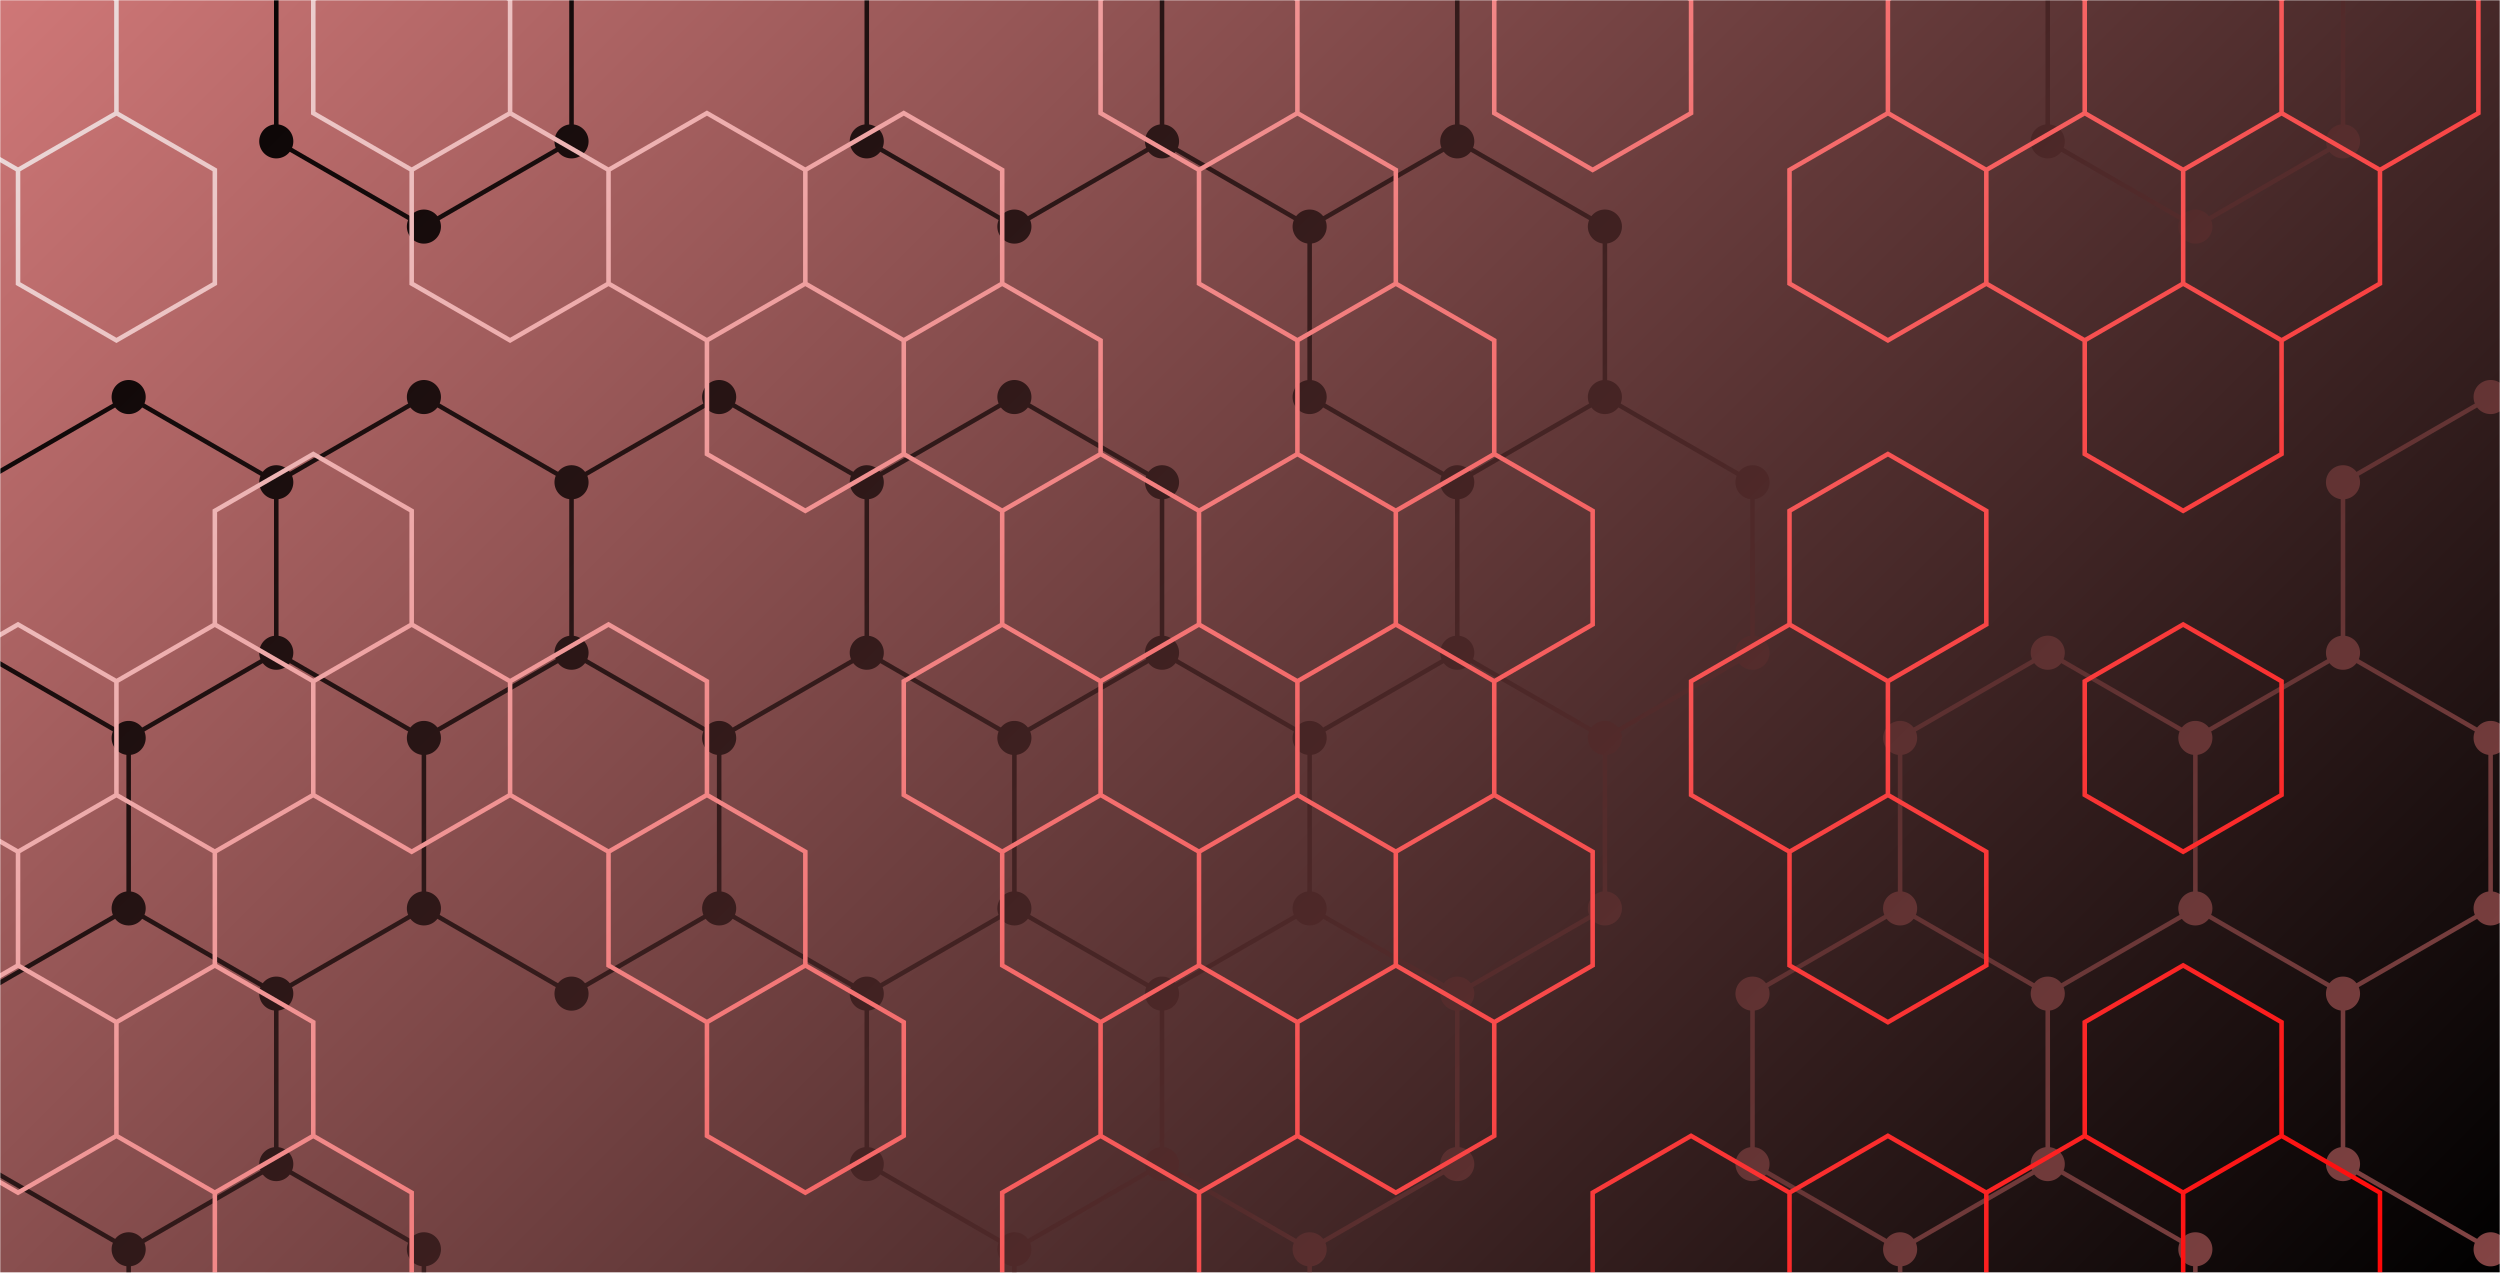 <svg xmlns="http://www.w3.org/2000/svg" version="1.1" xmlns:xlink="http://www.w3.org/1999/xlink" xmlns:svgjs="http://svgjs.dev/svgjs" width="1100" height="560" preserveAspectRatio="none" viewBox="0 0 1100 560">
    <g mask="url(&quot;#SvgjsMask10776&quot;)" fill="none">
        <rect width="1100" height="560" x="0" y="0" fill="url(&quot;#SvgjsLinearGradient10777&quot;)"></rect>
        <path d="M56.61 174.7L121.56 212.2L121.56 287.2L56.61 324.7L-8.34 287.2L-8.34 212.2zM121.56 287.2L186.52 324.7L186.52 399.7L121.56 437.2L56.61 399.7L56.61 324.7zM56.61 399.7L121.56 437.2L121.56 512.2L56.61 549.7L-8.34 512.2L-8.34 437.2zM121.56 512.2L186.52 549.7L186.52 624.7L121.56 662.2L56.61 624.7L56.61 549.7zM186.52 -50.3L251.47 -12.8L251.47 62.2L186.52 99.7L121.56 62.2L121.56 -12.8zM186.52 174.7L251.47 212.2L251.47 287.2L186.52 324.7L121.56 287.2L121.56 212.2zM251.47 287.2L316.43 324.7L316.43 399.7L251.47 437.2L186.52 399.7L186.52 324.7zM316.43 174.7L381.38 212.2L381.38 287.2L316.43 324.7L251.47 287.2L251.47 212.2zM381.38 287.2L446.33 324.7L446.33 399.7L381.38 437.2L316.43 399.7L316.43 324.7zM446.33 -50.3L511.29 -12.8L511.29 62.2L446.33 99.7L381.38 62.2L381.38 -12.8zM446.33 174.7L511.29 212.2L511.29 287.2L446.33 324.7L381.38 287.2L381.38 212.2zM511.29 287.2L576.24 324.7L576.24 399.7L511.29 437.2L446.33 399.7L446.33 324.7zM446.33 399.7L511.29 437.2L511.29 512.2L446.33 549.7L381.38 512.2L381.38 437.2zM511.29 512.2L576.24 549.7L576.24 624.7L511.29 662.2L446.33 624.7L446.33 549.7zM576.24 -50.3L641.19 -12.8L641.19 62.2L576.24 99.7L511.29 62.2L511.29 -12.8zM641.19 62.2L706.15 99.7L706.15 174.7L641.19 212.2L576.24 174.7L576.24 99.7zM641.19 287.2L706.15 324.7L706.15 399.7L641.19 437.2L576.24 399.7L576.24 324.7zM576.24 399.7L641.19 437.2L641.19 512.2L576.24 549.7L511.29 512.2L511.29 437.2zM706.15 174.7L771.1 212.2L771.1 287.2L706.15 324.7L641.19 287.2L641.19 212.2zM901.01 287.2L965.96 324.7L965.96 399.7L901.01 437.2L836.05 399.7L836.05 324.7zM836.05 399.7L901.01 437.2L901.01 512.2L836.05 549.7L771.1 512.2L771.1 437.2zM901.01 512.2L965.96 549.7L965.96 624.7L901.01 662.2L836.05 624.7L836.05 549.7zM965.96 -50.3L1030.92 -12.8L1030.92 62.2L965.96 99.7L901.01 62.2L901.01 -12.8zM1030.92 287.2L1095.87 324.7L1095.87 399.7L1030.92 437.2L965.96 399.7L965.96 324.7zM1095.87 174.7L1160.82 212.2L1160.82 287.2L1095.87 324.7L1030.92 287.2L1030.92 212.2zM1160.82 287.2L1225.78 324.7L1225.78 399.7L1160.82 437.2L1095.87 399.7L1095.87 324.7zM1095.87 399.7L1160.82 437.2L1160.82 512.2L1095.87 549.7L1030.92 512.2L1030.92 437.2z" stroke="url(&quot;#SvgjsLinearGradient10778&quot;)" stroke-width="2"></path>
        <path d="M49.11 174.7 a7.5 7.5 0 1 0 15 0 a7.5 7.5 0 1 0 -15 0zM114.06 212.2 a7.5 7.5 0 1 0 15 0 a7.5 7.5 0 1 0 -15 0zM114.06 287.2 a7.5 7.5 0 1 0 15 0 a7.5 7.5 0 1 0 -15 0zM49.11 324.7 a7.5 7.5 0 1 0 15 0 a7.5 7.5 0 1 0 -15 0zM-15.84 287.2 a7.5 7.5 0 1 0 15 0 a7.5 7.5 0 1 0 -15 0zM-15.84 212.2 a7.5 7.5 0 1 0 15 0 a7.5 7.5 0 1 0 -15 0zM179.02 324.7 a7.5 7.5 0 1 0 15 0 a7.5 7.5 0 1 0 -15 0zM179.02 399.7 a7.5 7.5 0 1 0 15 0 a7.5 7.5 0 1 0 -15 0zM114.06 437.2 a7.5 7.5 0 1 0 15 0 a7.5 7.5 0 1 0 -15 0zM49.11 399.7 a7.5 7.5 0 1 0 15 0 a7.5 7.5 0 1 0 -15 0zM114.06 512.2 a7.5 7.5 0 1 0 15 0 a7.5 7.5 0 1 0 -15 0zM49.11 549.7 a7.5 7.5 0 1 0 15 0 a7.5 7.5 0 1 0 -15 0zM-15.84 512.2 a7.5 7.5 0 1 0 15 0 a7.5 7.5 0 1 0 -15 0zM-15.84 437.2 a7.5 7.5 0 1 0 15 0 a7.5 7.5 0 1 0 -15 0zM179.02 549.7 a7.5 7.5 0 1 0 15 0 a7.5 7.5 0 1 0 -15 0zM179.02 624.7 a7.5 7.5 0 1 0 15 0 a7.5 7.5 0 1 0 -15 0zM114.06 662.2 a7.5 7.5 0 1 0 15 0 a7.5 7.5 0 1 0 -15 0zM49.11 624.7 a7.5 7.5 0 1 0 15 0 a7.5 7.5 0 1 0 -15 0zM179.02 -50.3 a7.5 7.5 0 1 0 15 0 a7.5 7.5 0 1 0 -15 0zM243.97 -12.8 a7.5 7.5 0 1 0 15 0 a7.5 7.5 0 1 0 -15 0zM243.97 62.2 a7.5 7.5 0 1 0 15 0 a7.5 7.5 0 1 0 -15 0zM179.02 99.7 a7.5 7.5 0 1 0 15 0 a7.5 7.5 0 1 0 -15 0zM114.06 62.2 a7.5 7.5 0 1 0 15 0 a7.5 7.5 0 1 0 -15 0zM114.06 -12.8 a7.5 7.5 0 1 0 15 0 a7.5 7.5 0 1 0 -15 0zM179.02 174.7 a7.5 7.5 0 1 0 15 0 a7.5 7.5 0 1 0 -15 0zM243.97 212.2 a7.5 7.5 0 1 0 15 0 a7.5 7.5 0 1 0 -15 0zM243.97 287.2 a7.5 7.5 0 1 0 15 0 a7.5 7.5 0 1 0 -15 0zM308.93 324.7 a7.5 7.5 0 1 0 15 0 a7.5 7.5 0 1 0 -15 0zM308.93 399.7 a7.5 7.5 0 1 0 15 0 a7.5 7.5 0 1 0 -15 0zM243.97 437.2 a7.5 7.5 0 1 0 15 0 a7.5 7.5 0 1 0 -15 0zM308.93 174.7 a7.5 7.5 0 1 0 15 0 a7.5 7.5 0 1 0 -15 0zM373.88 212.2 a7.5 7.5 0 1 0 15 0 a7.5 7.5 0 1 0 -15 0zM373.88 287.2 a7.5 7.5 0 1 0 15 0 a7.5 7.5 0 1 0 -15 0zM438.83 324.7 a7.5 7.5 0 1 0 15 0 a7.5 7.5 0 1 0 -15 0zM438.83 399.7 a7.5 7.5 0 1 0 15 0 a7.5 7.5 0 1 0 -15 0zM373.88 437.2 a7.5 7.5 0 1 0 15 0 a7.5 7.5 0 1 0 -15 0zM438.83 -50.3 a7.5 7.5 0 1 0 15 0 a7.5 7.5 0 1 0 -15 0zM503.79 -12.8 a7.5 7.5 0 1 0 15 0 a7.5 7.5 0 1 0 -15 0zM503.79 62.2 a7.5 7.5 0 1 0 15 0 a7.5 7.5 0 1 0 -15 0zM438.83 99.7 a7.5 7.5 0 1 0 15 0 a7.5 7.5 0 1 0 -15 0zM373.88 62.2 a7.5 7.5 0 1 0 15 0 a7.5 7.5 0 1 0 -15 0zM373.88 -12.8 a7.5 7.5 0 1 0 15 0 a7.5 7.5 0 1 0 -15 0zM438.83 174.7 a7.5 7.5 0 1 0 15 0 a7.5 7.5 0 1 0 -15 0zM503.79 212.2 a7.5 7.5 0 1 0 15 0 a7.5 7.5 0 1 0 -15 0zM503.79 287.2 a7.5 7.5 0 1 0 15 0 a7.5 7.5 0 1 0 -15 0zM568.74 324.7 a7.5 7.5 0 1 0 15 0 a7.5 7.5 0 1 0 -15 0zM568.74 399.7 a7.5 7.5 0 1 0 15 0 a7.5 7.5 0 1 0 -15 0zM503.79 437.2 a7.5 7.5 0 1 0 15 0 a7.5 7.5 0 1 0 -15 0zM503.79 512.2 a7.5 7.5 0 1 0 15 0 a7.5 7.5 0 1 0 -15 0zM438.83 549.7 a7.5 7.5 0 1 0 15 0 a7.5 7.5 0 1 0 -15 0zM373.88 512.2 a7.5 7.5 0 1 0 15 0 a7.5 7.5 0 1 0 -15 0zM568.74 549.7 a7.5 7.5 0 1 0 15 0 a7.5 7.5 0 1 0 -15 0zM568.74 624.7 a7.5 7.5 0 1 0 15 0 a7.5 7.5 0 1 0 -15 0zM503.79 662.2 a7.5 7.5 0 1 0 15 0 a7.5 7.5 0 1 0 -15 0zM438.83 624.7 a7.5 7.5 0 1 0 15 0 a7.5 7.5 0 1 0 -15 0zM568.74 -50.3 a7.5 7.5 0 1 0 15 0 a7.5 7.5 0 1 0 -15 0zM633.69 -12.8 a7.5 7.5 0 1 0 15 0 a7.5 7.5 0 1 0 -15 0zM633.69 62.2 a7.5 7.5 0 1 0 15 0 a7.5 7.5 0 1 0 -15 0zM568.74 99.7 a7.5 7.5 0 1 0 15 0 a7.5 7.5 0 1 0 -15 0zM698.65 99.7 a7.5 7.5 0 1 0 15 0 a7.5 7.5 0 1 0 -15 0zM698.65 174.7 a7.5 7.5 0 1 0 15 0 a7.5 7.5 0 1 0 -15 0zM633.69 212.2 a7.5 7.5 0 1 0 15 0 a7.5 7.5 0 1 0 -15 0zM568.74 174.7 a7.5 7.5 0 1 0 15 0 a7.5 7.5 0 1 0 -15 0zM633.69 287.2 a7.5 7.5 0 1 0 15 0 a7.5 7.5 0 1 0 -15 0zM698.65 324.7 a7.5 7.5 0 1 0 15 0 a7.5 7.5 0 1 0 -15 0zM698.65 399.7 a7.5 7.5 0 1 0 15 0 a7.5 7.5 0 1 0 -15 0zM633.69 437.2 a7.5 7.5 0 1 0 15 0 a7.5 7.5 0 1 0 -15 0zM633.69 512.2 a7.5 7.5 0 1 0 15 0 a7.5 7.5 0 1 0 -15 0zM763.6 212.2 a7.5 7.5 0 1 0 15 0 a7.5 7.5 0 1 0 -15 0zM763.6 287.2 a7.5 7.5 0 1 0 15 0 a7.5 7.5 0 1 0 -15 0zM893.51 287.2 a7.5 7.5 0 1 0 15 0 a7.5 7.5 0 1 0 -15 0zM958.46 324.7 a7.5 7.5 0 1 0 15 0 a7.5 7.5 0 1 0 -15 0zM958.46 399.7 a7.5 7.5 0 1 0 15 0 a7.5 7.5 0 1 0 -15 0zM893.51 437.2 a7.5 7.5 0 1 0 15 0 a7.5 7.5 0 1 0 -15 0zM828.55 399.7 a7.5 7.5 0 1 0 15 0 a7.5 7.5 0 1 0 -15 0zM828.55 324.7 a7.5 7.5 0 1 0 15 0 a7.5 7.5 0 1 0 -15 0zM893.51 512.2 a7.5 7.5 0 1 0 15 0 a7.5 7.5 0 1 0 -15 0zM828.55 549.7 a7.5 7.5 0 1 0 15 0 a7.5 7.5 0 1 0 -15 0zM763.6 512.2 a7.5 7.5 0 1 0 15 0 a7.5 7.5 0 1 0 -15 0zM763.6 437.2 a7.5 7.5 0 1 0 15 0 a7.5 7.5 0 1 0 -15 0zM958.46 549.7 a7.5 7.5 0 1 0 15 0 a7.5 7.5 0 1 0 -15 0zM958.46 624.7 a7.5 7.5 0 1 0 15 0 a7.5 7.5 0 1 0 -15 0zM893.51 662.2 a7.5 7.5 0 1 0 15 0 a7.5 7.5 0 1 0 -15 0zM828.55 624.7 a7.5 7.5 0 1 0 15 0 a7.5 7.5 0 1 0 -15 0zM958.46 -50.3 a7.5 7.5 0 1 0 15 0 a7.5 7.5 0 1 0 -15 0zM1023.42 -12.8 a7.5 7.5 0 1 0 15 0 a7.5 7.5 0 1 0 -15 0zM1023.42 62.2 a7.5 7.5 0 1 0 15 0 a7.5 7.5 0 1 0 -15 0zM958.46 99.7 a7.5 7.5 0 1 0 15 0 a7.5 7.5 0 1 0 -15 0zM893.51 62.2 a7.5 7.5 0 1 0 15 0 a7.5 7.5 0 1 0 -15 0zM893.51 -12.8 a7.5 7.5 0 1 0 15 0 a7.5 7.5 0 1 0 -15 0zM1023.42 287.2 a7.5 7.5 0 1 0 15 0 a7.5 7.5 0 1 0 -15 0zM1088.37 324.7 a7.5 7.5 0 1 0 15 0 a7.5 7.5 0 1 0 -15 0zM1088.37 399.7 a7.5 7.5 0 1 0 15 0 a7.5 7.5 0 1 0 -15 0zM1023.42 437.2 a7.5 7.5 0 1 0 15 0 a7.5 7.5 0 1 0 -15 0zM1088.37 174.7 a7.5 7.5 0 1 0 15 0 a7.5 7.5 0 1 0 -15 0zM1153.32 212.2 a7.5 7.5 0 1 0 15 0 a7.5 7.5 0 1 0 -15 0zM1153.32 287.2 a7.5 7.5 0 1 0 15 0 a7.5 7.5 0 1 0 -15 0zM1023.42 212.2 a7.5 7.5 0 1 0 15 0 a7.5 7.5 0 1 0 -15 0zM1218.28 324.7 a7.5 7.5 0 1 0 15 0 a7.5 7.5 0 1 0 -15 0zM1218.28 399.7 a7.5 7.5 0 1 0 15 0 a7.5 7.5 0 1 0 -15 0zM1153.32 437.2 a7.5 7.5 0 1 0 15 0 a7.5 7.5 0 1 0 -15 0zM1153.32 512.2 a7.5 7.5 0 1 0 15 0 a7.5 7.5 0 1 0 -15 0zM1088.37 549.7 a7.5 7.5 0 1 0 15 0 a7.5 7.5 0 1 0 -15 0zM1023.42 512.2 a7.5 7.5 0 1 0 15 0 a7.5 7.5 0 1 0 -15 0z" fill="url(&quot;#SvgjsLinearGradient10778&quot;)"></path>
        <path d="M7.93 -25.23L51.23 -0.23L51.23 49.77L7.93 74.77L-35.37 49.77L-35.37 -0.23zM51.23 49.77L94.53 74.77L94.53 124.77L51.23 149.77L7.93 124.77L7.93 74.77zM7.93 274.77L51.23 299.77L51.23 349.77L7.93 374.77L-35.37 349.77L-35.37 299.77zM51.23 349.77L94.53 374.77L94.53 424.77L51.23 449.77L7.93 424.77L7.93 374.77zM7.93 424.77L51.23 449.77L51.23 499.77L7.93 524.77L-35.37 499.77L-35.37 449.77zM137.84 199.77L181.14 224.77L181.14 274.77L137.84 299.77L94.53 274.77L94.53 224.77zM94.53 274.77L137.84 299.77L137.84 349.77L94.53 374.77L51.23 349.77L51.23 299.77zM94.53 424.77L137.84 449.77L137.84 499.77L94.53 524.77L51.23 499.77L51.23 449.77zM137.84 499.77L181.14 524.77L181.14 574.77L137.84 599.77L94.53 574.77L94.53 524.77zM181.14 -25.23L224.44 -0.23L224.44 49.77L181.14 74.77L137.84 49.77L137.84 -0.23zM224.44 49.77L267.75 74.77L267.75 124.77L224.44 149.77L181.14 124.77L181.14 74.77zM181.14 274.77L224.44 299.77L224.44 349.77L181.14 374.77L137.84 349.77L137.84 299.77zM311.05 49.77L354.35 74.77L354.35 124.77L311.05 149.77L267.75 124.77L267.75 74.77zM267.75 274.77L311.05 299.77L311.05 349.77L267.75 374.77L224.44 349.77L224.44 299.77zM311.05 349.77L354.35 374.77L354.35 424.77L311.05 449.77L267.75 424.77L267.75 374.77zM397.65 49.77L440.96 74.77L440.96 124.77L397.65 149.77L354.35 124.77L354.35 74.77zM354.35 124.77L397.65 149.77L397.65 199.77L354.35 224.77L311.05 199.77L311.05 149.77zM354.35 424.77L397.65 449.77L397.65 499.77L354.35 524.77L311.05 499.77L311.05 449.77zM440.96 124.77L484.26 149.77L484.26 199.77L440.96 224.77L397.65 199.77L397.65 149.77zM484.26 199.77L527.56 224.77L527.56 274.77L484.26 299.77L440.96 274.77L440.96 224.77zM440.96 274.77L484.26 299.77L484.26 349.77L440.96 374.77L397.65 349.77L397.65 299.77zM484.26 349.77L527.56 374.77L527.56 424.77L484.26 449.77L440.96 424.77L440.96 374.77zM484.26 499.77L527.56 524.77L527.56 574.77L484.26 599.77L440.96 574.77L440.96 524.77zM527.56 -25.23L570.86 -0.23L570.86 49.77L527.56 74.77L484.26 49.77L484.26 -0.23zM570.86 49.77L614.16 74.77L614.16 124.77L570.86 149.77L527.56 124.77L527.56 74.77zM570.86 199.77L614.16 224.77L614.16 274.77L570.86 299.77L527.56 274.77L527.56 224.77zM527.56 274.77L570.86 299.77L570.86 349.77L527.56 374.77L484.26 349.77L484.26 299.77zM527.56 424.77L570.86 449.77L570.86 499.77L527.56 524.77L484.26 499.77L484.26 449.77zM614.16 124.77L657.47 149.77L657.47 199.77L614.16 224.77L570.86 199.77L570.86 149.77zM657.47 199.77L700.77 224.77L700.77 274.77L657.47 299.77L614.16 274.77L614.16 224.77zM614.16 274.77L657.47 299.77L657.47 349.77L614.16 374.77L570.86 349.77L570.86 299.77zM657.47 349.77L700.77 374.77L700.77 424.77L657.47 449.77L614.16 424.77L614.16 374.77zM614.16 424.77L657.47 449.77L657.47 499.77L614.16 524.77L570.86 499.77L570.86 449.77zM700.77 -25.23L744.07 -0.23L744.07 49.77L700.77 74.77L657.47 49.77L657.47 -0.23zM744.07 499.77L787.38 524.77L787.38 574.77L744.07 599.77L700.77 574.77L700.77 524.77zM830.68 49.77L873.98 74.77L873.98 124.77L830.68 149.77L787.38 124.77L787.38 74.77zM830.68 199.77L873.98 224.77L873.98 274.77L830.68 299.77L787.38 274.77L787.38 224.77zM787.38 274.77L830.68 299.77L830.68 349.77L787.38 374.77L744.07 349.77L744.07 299.77zM830.68 349.77L873.98 374.77L873.98 424.77L830.68 449.77L787.38 424.77L787.38 374.77zM830.68 499.77L873.98 524.77L873.98 574.77L830.68 599.77L787.38 574.77L787.38 524.77zM873.98 -25.23L917.28 -0.23L917.28 49.77L873.98 74.77L830.68 49.77L830.68 -0.23zM917.28 49.77L960.59 74.77L960.59 124.77L917.28 149.77L873.98 124.77L873.98 74.77zM917.28 499.77L960.59 524.77L960.59 574.77L917.28 599.77L873.98 574.77L873.98 524.77zM960.59 -25.23L1003.89 -0.23L1003.89 49.77L960.59 74.77L917.28 49.77L917.28 -0.23zM1003.89 49.77L1047.19 74.77L1047.19 124.77L1003.89 149.77L960.59 124.77L960.59 74.77zM960.59 124.77L1003.89 149.77L1003.89 199.77L960.59 224.77L917.28 199.77L917.28 149.77zM960.59 274.77L1003.89 299.77L1003.89 349.77L960.59 374.77L917.28 349.77L917.28 299.77zM960.59 424.77L1003.89 449.77L1003.89 499.77L960.59 524.77L917.28 499.77L917.28 449.77zM1003.89 499.77L1047.19 524.77L1047.19 574.77L1003.89 599.77L960.59 574.77L960.59 524.77zM1047.19 -25.23L1090.49 -0.23L1090.49 49.77L1047.19 74.77L1003.89 49.77L1003.89 -0.23z" stroke="url(&quot;#SvgjsLinearGradient10779&quot;)" stroke-width="2"></path>
    </g>
    <defs>
        <mask id="SvgjsMask10776">
            <rect width="1100" height="560" fill="#ffffff"></rect>
        </mask>
        <linearGradient x1="12.27%" y1="-24.11%" x2="87.73%" y2="124.11%" gradientUnits="userSpaceOnUse" id="SvgjsLinearGradient10777">
            <stop stop-color="rgba(207, 119, 119, 1)" offset="0"></stop>
            <stop stop-color="rgba(0, 0, 0, 1)" offset="1"></stop>
        </linearGradient>
        <linearGradient x1="134.97" y1="-135.016" x2="965.03" y2="695.016" gradientUnits="userSpaceOnUse" id="SvgjsLinearGradient10778">
            <stop stop-color="rgba(0, 0, 0, 1)" offset="0"></stop>
            <stop stop-color="rgba(131, 68, 68, 1)" offset="1"></stop>
        </linearGradient>
        <linearGradient x1="134.97" y1="-135.016" x2="965.03" y2="695.016" gradientUnits="userSpaceOnUse" id="SvgjsLinearGradient10779">
            <stop stop-color="rgba(233, 224, 224, 1)" offset="0"></stop>
            <stop stop-color="rgba(255, 0, 0, 1)" offset="1"></stop>
        </linearGradient>
    </defs>
</svg>